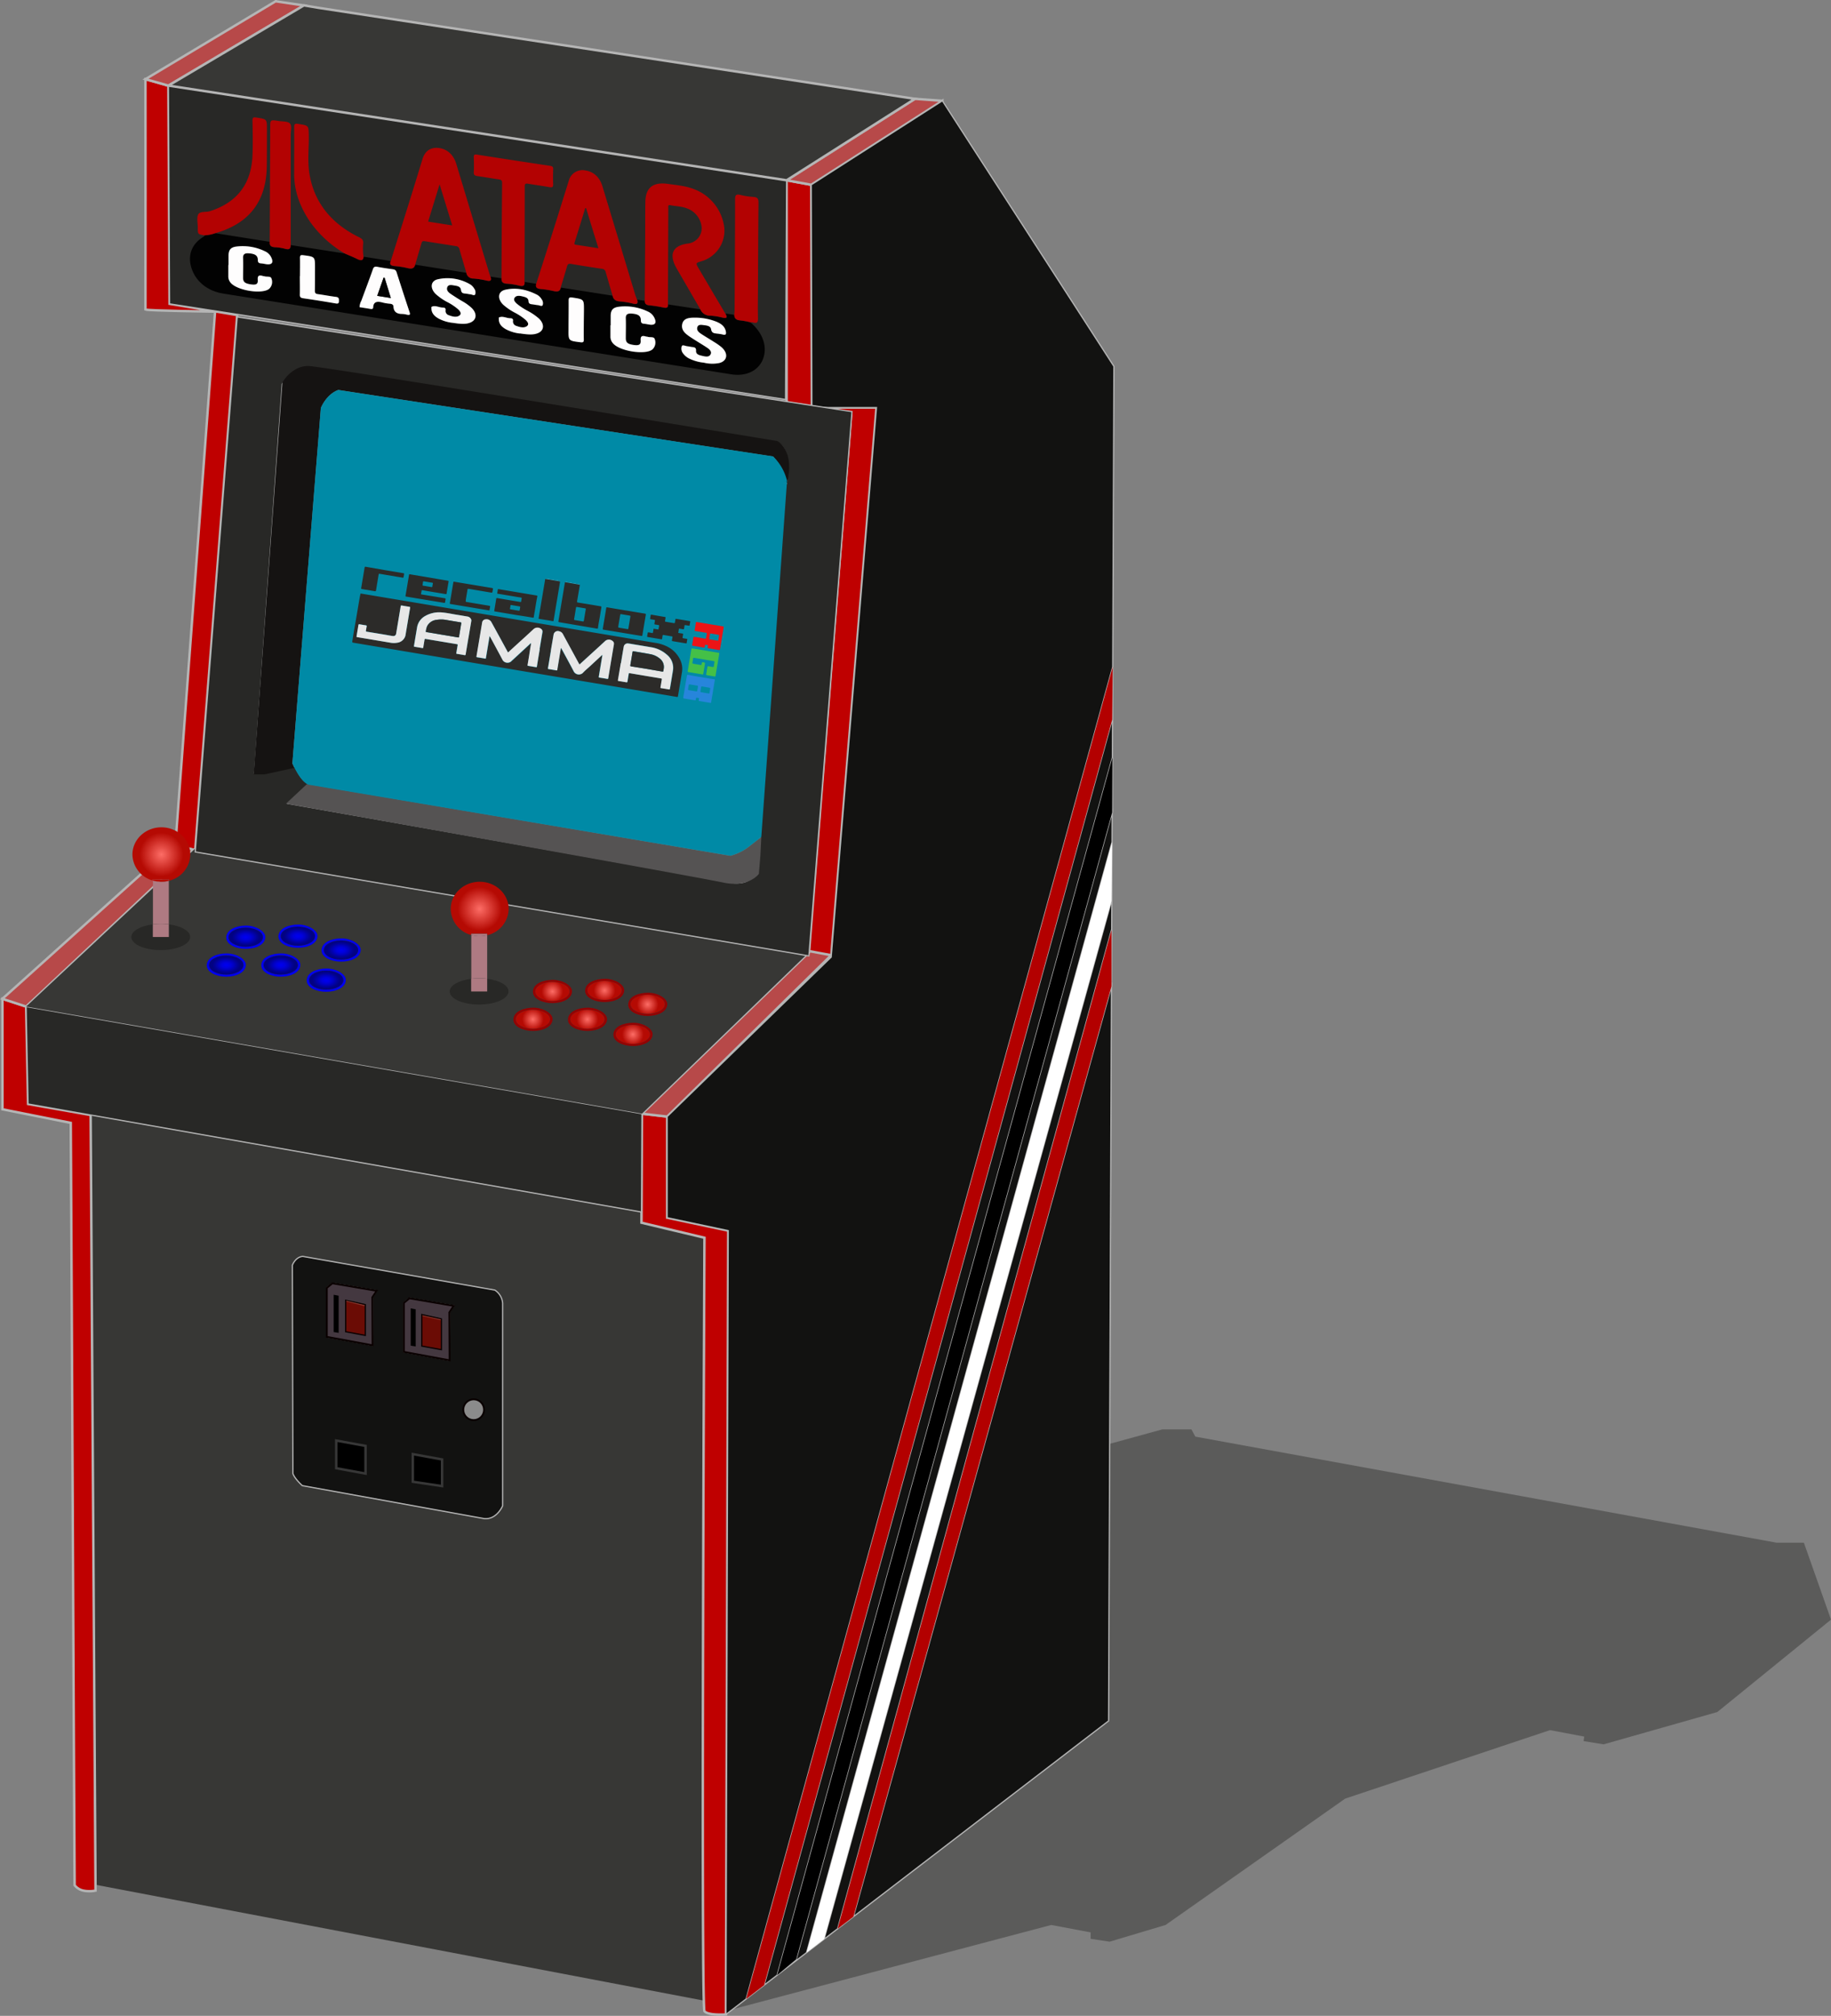 <svg xmlns="http://www.w3.org/2000/svg" xmlns:xlink="http://www.w3.org/1999/xlink" viewBox="0 0 747.48 822.76"><rect x="0" y="0" width="747.48" height="822.76" fill="#808080" stroke="none"/><defs><radialGradient id="f09c6a29-7262-4e0f-aa3e-a2ad80728fba" cx="121.61" cy="382.1" r="5.66" gradientTransform="matrix(1 0 0 .6 0 152.84)" xlink:href="#ae033f0f-670a-41e1-8298-be392571102a"/><radialGradient id="b2abdfa2-50ff-40e6-9e4b-15bd1778e2b6" cx="217.55" cy="416.02" r="5.66" xlink:href="#ae1c065e-dd16-48c1-87b2-8bf105b9d455"/><radialGradient id="b8061639-6fc9-41ae-b3e5-e58a0463c60c" cx="195.83" cy="370.99" r="11.47" xlink:href="#ae1c065e-dd16-48c1-87b2-8bf105b9d455"/><radialGradient id="ae033f0f-670a-41e1-8298-be392571102a" cx="92.36" cy="393.88" r="5.66" gradientTransform="matrix(1 0 0 .6 0 157.55)" gradientUnits="userSpaceOnUse"><stop offset="0" stop-color="#0000ef"/><stop offset=".15" stop-color="#0000e9"/><stop offset=".34" stop-color="#0101d9"/><stop offset=".56" stop-color="#0101be"/><stop offset=".79" stop-color="#02029a"/><stop offset="1" stop-color="#020282"/></radialGradient><radialGradient id="b2e1a14b-e204-4d38-a264-1e84e6fd6254" cx="114.61" cy="393.88" r="5.66" xlink:href="#ae033f0f-670a-41e1-8298-be392571102a"/><radialGradient id="a22efb0f-3a73-4920-b38c-78dde12424d6" cx="133.17" cy="400.04" r="5.66" gradientTransform="matrix(1 0 0 .6 0 160.02)" xlink:href="#ae033f0f-670a-41e1-8298-be392571102a"/><radialGradient id="ab2597b7-2b37-477c-9a79-495b9fa8166f" cx="139.21" cy="387.78" r="5.66" gradientTransform="matrix(1 0 0 .6 0 155.11)" xlink:href="#ae033f0f-670a-41e1-8298-be392571102a"/><radialGradient id="ae1c065e-dd16-48c1-87b2-8bf105b9d455" cx="65.88" cy="348.77" r="11.47" gradientUnits="userSpaceOnUse"><stop offset="0" stop-color="#fd6d66"/><stop offset=".78" stop-color="#b50a03"/></radialGradient><radialGradient id="a800bf03-acf6-4d7a-8b39-99723b14dd62" cx="100.32" cy="382.53" r="5.66" gradientTransform="matrix(1 0 0 .6 0 153.01)" xlink:href="#ae033f0f-670a-41e1-8298-be392571102a"/><radialGradient id="b5ed2f89-0b66-4399-be3a-e04054c35ca4" cx="225.51" cy="404.67" r="5.66" xlink:href="#ae1c065e-dd16-48c1-87b2-8bf105b9d455"/><radialGradient id="f825ee59-51cb-4843-b464-6eca38c81655" cx="246.79" cy="404.24" r="5.66" xlink:href="#ae1c065e-dd16-48c1-87b2-8bf105b9d455"/><radialGradient id="b748a8c6-b70d-45b4-964a-b6dcc77592bc" cx="264.4" cy="409.93" r="5.66" xlink:href="#ae1c065e-dd16-48c1-87b2-8bf105b9d455"/><radialGradient id="b2b85e5d-8387-4bed-bf84-fcfc553faf26" cx="258.36" cy="422.19" r="5.66" xlink:href="#ae1c065e-dd16-48c1-87b2-8bf105b9d455"/><radialGradient id="b153f8f7-6a66-4a7c-8b50-888f6031f3c7" cx="239.79" cy="416.02" r="5.66" xlink:href="#ae1c065e-dd16-48c1-87b2-8bf105b9d455"/><style>.fb7021b9-8f9c-4155-8356-b2883d40c644{fill:#373735}.b2f9fdfa-df85-43fd-b4b5-c272f0c7681b{fill:#121211}.a4233b21-e152-46e4-908a-e08f16c0e663,.ac1ff14f-7e88-4295-bc9e-e2a6fa38fa93,.b2f9fdfa-df85-43fd-b4b5-c272f0c7681b,.b450fc9e-90ea-44be-a303-c7c5805f4930,.b8733070-781a-45d2-b2ac-71f71ee01c0d,.f1488f26-ece7-4d0d-a914-14d272baff31,.f1531263-381b-4dd4-a940-daf3a2a33ef3{stroke:#b5b5b5}.a4233b21-e152-46e4-908a-e08f16c0e663,.ac1ff14f-7e88-4295-bc9e-e2a6fa38fa93,.b2f9fdfa-df85-43fd-b4b5-c272f0c7681b,.b450fc9e-90ea-44be-a303-c7c5805f4930,.b5998a0f-f591-4f59-93f5-cf98ff408064,.b8733070-781a-45d2-b2ac-71f71ee01c0d,.b93c9888-6a54-4c17-8a06-13597cea245a,.bd4e4976-ba11-4046-86a9-1288172ae74e,.f1488f26-ece7-4d0d-a914-14d272baff31,.f1531263-381b-4dd4-a940-daf3a2a33ef3{stroke-miterlimit:10}.a4233b21-e152-46e4-908a-e08f16c0e663,.ac1ff14f-7e88-4295-bc9e-e2a6fa38fa93,.b2f9fdfa-df85-43fd-b4b5-c272f0c7681b,.b8733070-781a-45d2-b2ac-71f71ee01c0d,.b93c9888-6a54-4c17-8a06-13597cea245a,.f1531263-381b-4dd4-a940-daf3a2a33ef3{stroke-width:.5px}.b5998a0f-f591-4f59-93f5-cf98ff408064{fill:#443840;stroke:#090000}.b93c9888-6a54-4c17-8a06-13597cea245a{stroke:#090000}.b5998a0f-f591-4f59-93f5-cf98ff408064{stroke-width:.75px}.b93c9888-6a54-4c17-8a06-13597cea245a{fill:#6b0c05}.abcb2603-255b-4e61-91c7-931647e3c907{fill:#86382f}.bd4e4976-ba11-4046-86a9-1288172ae74e{stroke:#373737}.b450fc9e-90ea-44be-a303-c7c5805f4930{fill:#bf0000}.f1488f26-ece7-4d0d-a914-14d272baff31{fill:#b74949}.b6fe118c-ccd5-4f0f-bb3a-6a1631532687{fill:#b30000}.ac1ff14f-7e88-4295-bc9e-e2a6fa38fa93{fill:#dc6e05}.f1531263-381b-4dd4-a940-daf3a2a33ef3{fill:#12e600}.b8733070-781a-45d2-b2ac-71f71ee01c0d{fill:#0b47ce}.a4233b21-e152-46e4-908a-e08f16c0e663,.b034a829-e149-444d-841d-6fe80dc91bbf{fill:#282826}.e1e0511f-88d2-46fe-9365-ebf734a7a417{fill:#ae7a82}.bdd45b84-6bc3-49ad-acb9-eea23fe6f6b3{fill:url(#ae1c065e-dd16-48c1-87b2-8bf105b9d455)}.bb567e60-7ac5-476a-b0e8-7978a13babdf{fill:url(#b8061639-6fc9-41ae-b3e5-e58a0463c60c)}.bec68582-982e-489c-a652-67297d3b2943{fill:#0000ef}.b3abb65b-7b79-4b7d-a8ca-8f924a4d8388{fill:#930303}.ad042567-5636-4767-9a1e-1c5171004b8e{fill:#e7e7e7}.b2a7ef1d-bf2c-4fed-81b6-8da484e8fd42{fill:#2c2b29}.b32d6496-15c2-4c35-a46d-938df37d84b8{fill:#020202}</style></defs><g id="eb9cbb27-d5c8-4910-99c0-9dc350c0336d" data-name="Calque 1"><path id="ae0ebe64-06d7-4185-b2b1-01f5b70df290" data-name="ombre" style="opacity:.5;fill:#373735" d="m453 589.31 21.52-5.91h11.86l1.59 2.96 237.36 43.3h11.08l11.07 31.39-46.41 37.71-46.42 13.19-8.18-1.32.27-1.85-13.98-2.63-83.61 27.95-73.32 51.57-22.83 6.82-7.76-1.16v-2.63l-16.09-3.03-129.99 34.37L453 589.31z"/><g id="a14c0a2a-a25f-4bde-94f4-677af6b17857" data-name="bottom"><path class="fb7021b9-8f9c-4155-8356-b2883d40c644" d="m36.97 455.08 224.91 39.62v4.35l25.71 6.13-.39 311.34-248.24-47.27-1.99-314.17z"/><path class="b2f9fdfa-df85-43fd-b4b5-c272f0c7681b" d="m202 526.54-78.38-13.74c-3 .19-4.26 3.56-4.26 3.56l.2 85c.69 2.18 3.86 5 3.86 5l74.27 13.46c5.14.49 7.52-5.25 7.52-5.25v-82.69a7.12 7.12 0 0 0-3.21-5.34zm-49.9 22.55-18.69-3.46v-20l2.27-1.88 18.1 3.07-1.78 2.69zm31.45 6.13-18.69-3.46v-20l2.27-1.87 18.1 3.06-1.78 2.67z"/><path class="b5998a0f-f591-4f59-93f5-cf98ff408064" d="m135.68 523.77-2.27 1.88v19.98l18.69 3.46-.1-19.58 1.78-2.67-18.1-3.07zM167.13 529.9l-2.27 1.88v19.98l18.69 3.46-.1-19.58 1.78-2.67-18.1-3.07z"/><path class="b93c9888-6a54-4c17-8a06-13597cea245a" d="M141.12 543.55V530.7l8.01 1.78v12.56l-8.01-1.49zM172.18 549.39v-12.86l8.01 1.78v12.56l-8.01-1.48z"/><path d="M136.21 543.68v-15.22l2.04.39v15.16l-2.04-.33zM167.66 549.22v-15.23l2.04.4v15.16l-2.04-.33z"/><path class="abcb2603-255b-4e61-91c7-931647e3c907" d="M141.38 531.21v-.35l7.47 1.8.01.43-7.48-1.88zM172.44 537.14v-.29l7.46 1.64.02.35-7.48-1.7z"/><circle cx="193.37" cy="575.37" r="4.25" style="fill:#8b8b8b;stroke-width:.75px;stroke:#090000;stroke-miterlimit:10"/><path class="bd4e4976-ba11-4046-86a9-1288172ae74e" d="M137.26 599.24v-11.28l11.97 2.18v11.3l-11.97-2.2zM168.52 604.77V593.5l11.96 2.17v10.88l-11.96-1.78z"/></g><g id="a5e3050b-11ba-4aff-83d7-a45a9a0531a0" data-name="t molding"><path class="b450fc9e-90ea-44be-a303-c7c5805f4930" d="m11.46 450.59-.79-39.76L1 407.66v45.1l27.89 5.54c.59 103.55 1 207.6 1.58 311.15a6.18 6.18 0 0 0 3.53 2.19 12.58 12.58 0 0 0 5 0l-2-316.56zM272.36 497v-41.27l-10.28-1.19-.2 44.51 25.71 6.13s-1.51 313.85 0 315.69 8.77 1.32 8.77 1.32l.93-319.91zM79.7 346.94l-8.15-1.3 16.26-218.56 9.03 1.51L79.7 346.94zM330.22 389.37l9.1 1.28 18.49-224.31h-26.37l-.26-90.92-10.06-1.84v94.84l6.03 1.09h20.28l-17.21 219.86z"/><path class="b450fc9e-90ea-44be-a303-c7c5805f4930" d="M88.49 127.19s-28.17-.35-29.11-.85c0-31.21.06-62.83 0-94l9.36 2.64.48 89.02z"/><g id="ed833606-02e2-435c-8d9b-a7fec17fa63b" data-name="clair"><path class="f1488f26-ece7-4d0d-a914-14d272baff31" d="m.98 407.66 9.69 3.17 68.31-64.06-8.11-1.94L.98 407.66zM262.08 454.54l10.28 1.19 66.96-65.87-8.62-1.6-68.62 66.28zM112.54.52 59.4 32.3l9.36 2.64 52.58-31.12 2.74-1.62-2.58-.36-8.96-1.32zM384.71 41.14l-11.21-.8-52.38 33.24 10.06 1.84 53.53-34.28z"/></g></g><g id="e5630282-c2da-4a29-abe5-d6fddf174f10" data-name="side"><path class="b2f9fdfa-df85-43fd-b4b5-c272f0c7681b" d="m454.11 309.16.63-159.63-70.03-108.39-53.53 34.28.26 90.92h26.37l-18.49 224.31-66.96 65.08V497l24.93 5.28-.93 319.91 8.25-6.32 149.64-543.7-.21 21.51-142.09 516.55-1.61 1.24 6.94-5.32 136.83-496.99zM325.04 799.67l-7.76 6.48 11.99-9.2 124.7-453.24.05-12.13-128.98 468.09zM336.41 791.47l-1.32 1.02 6.86-5.27 111.8-407.64v21.25l.22-57.12-.22 24-117.34 423.76zM343.97 785.67l108.59-83.28 1.18-299.84L348.38 782.3l-4.41 3.37z"/><path style="fill:#bf0000;stroke-width:.5px;stroke-miterlimit:10;stroke:#b5b5b5" d="m304.61 815.87 5.73-4.4-5.73 4.4z"/><path class="b6fe118c-ccd5-4f0f-bb3a-6a1631532687" d="m454.04 293.68.21-21.51-149.64 543.7 5.73-4.4 1.61-1.24 142.09-516.55z"/><path class="ac1ff14f-7e88-4295-bc9e-e2a6fa38fa93" d="M454.11 331.26v-22.1l-.09 22.42.09-.32zM317.28 806.15z"/><path d="m454.02 331.58.09-22.42-136.83 496.99 7.76-6.48 128.98-468.09z"/><path class="f1531263-381b-4dd4-a940-daf3a2a33ef3" d="M453.97 343.71zM329.27 796.95l5.82-4.46-5.82 4.46z"/><path style="fill:#fff" d="m335.09 792.49 1.32-1.02 117.34-423.76.22-24-124.7 453.24 5.82-4.46z"/><path class="b8733070-781a-45d2-b2ac-71f71ee01c0d" d="m341.95 787.22 2.02-1.55-2.02 1.55zM453.75 402.52v-1.69l-.01 1.72.01-.03z"/><path class="b6fe118c-ccd5-4f0f-bb3a-6a1631532687" d="m341.95 787.22 2.02-1.55 4.41-3.37 105.36-379.75.01-1.72v-21.25l-111.8 407.64z"/></g><g id="af550481-8d67-41aa-a118-037a22768061" data-name="panel"><path class="a4233b21-e152-46e4-908a-e08f16c0e663" d="m11.46 450.59 250.42 44.11.2-40.16-251.41-43.71.79 39.76z"/><path class="fb7021b9-8f9c-4155-8356-b2883d40c644" d="m80.35 345.73-69.68 65.1 251.41 43.71 68.62-66.28-250.35-42.53z"/></g><g id="a8466001-4a1f-46c2-bf5c-b87f166bcc84" data-name="ecran"><path class="a4233b21-e152-46e4-908a-e08f16c0e663" d="M96.84 129.36 79.7 347.72l250.52 42.43L347.82 168zm224.28 67.76c0 .2-.29.32-.48.49l-10.43 144.83a35.43 35.43 0 0 1-4.3 3.78l1.4.29v10.7s-1.4 4.75-11.08 2.64c-11.19-2.44-178.55-31.91-178.55-31.91l8.72-6.78v-1.39s-2.46.52-6-7l-12.48 2.77h-4l11.34-158.77s4-6.85 10.81-6.59 191.16 30.59 191.16 30.59 6.17 1.07 3.89 16.35z"/><path d="M317.28 180S133 149.66 126.12 149.4s-10.81 6.6-10.81 6.6l-11.74 160.08h4.35l12.29-2.68c-.1-.23-.74-1.57-.85-1.8L131 166.54s2.11-5.54 7.12-7.38l177.49 27.16a20.77 20.77 0 0 1 5.11 9.76l-.05.75c.19-.17.62.66.66.47 3.23-14.06-4.05-17.3-4.05-17.3z" style="fill:#151312"/><path d="m125.32 320-8.56 8s164.63 29.3 178.61 32.24c10.36 2.17 14.43-3.58 14.43-3.58l.61-7.37.39-7.71-4.89 3.84a20.85 20.85 0 0 1-7.73 3.87z" style="fill:#555353"/><path d="M319.5 197.81c.45-.36.83-.69 1.14-1l.66-.52a20.31 20.31 0 0 0-5.72-10l-177.49-27.13c-5 1.84-7.12 7.38-7.12 7.38L119.36 311.6l.32.66c3.54 7.52 6.28 8 6.28 8l.44.08 171.78 28.93a20.85 20.85 0 0 0 7.73-3.87c2.57-1.91 4.89-3.84 4.89-3.84l10.5-145.29c-.44.46-1.05.96-1.8 1.54zM143.83 302.35z" style="fill:#008aa6"/></g><g id="fdef2e3b-4a14-4f00-9593-16cadcded45e" data-name="top"><path id="b8c940d9-adbc-40d7-a1ac-f9ba7d3efbd5" data-name="marquee" class="a4233b21-e152-46e4-908a-e08f16c0e663" d="m69.22 124.02 251.47 39.03.43-89.47L68.76 34.94l.46 89.08z"/><path style="stroke-miterlimit:10;stroke:#b5b5b5;fill:#373735" d="m129.81 3.16-5.73-.96-55.32 32.74 252.36 38.64 52.38-33.24L129.81 3.16z"/></g><g id="b1c6908b-d33f-4fff-bc02-ed74159364d3" data-name="stickp1"><path class="b034a829-e149-444d-841d-6fe80dc91bbf" d="M68.92 377.27v5.16H62.4v-5.16c-5.06.64-8.77 2.7-8.77 5.16 0 3 5.38 5.35 12 5.35s12-2.39 12-5.35c.06-2.43-3.63-4.52-8.71-5.16z"/><path class="e1e0511f-88d2-46fe-9365-ebf734a7a417" d="M68.92 377.27v-17.78a12.18 12.18 0 0 1-3 .39 12.4 12.4 0 0 1-3.48-.49v17.88a26.67 26.67 0 0 1 6.52 0z"/><path class="e1e0511f-88d2-46fe-9365-ebf734a7a417" d="M68.92 382.43v-5.16a26.67 26.67 0 0 0-6.52 0v5.16z"/><path class="bdd45b84-6bc3-49ad-acb9-eea23fe6f6b3" d="M68.92 358.89v.6a11.24 11.24 0 0 0 8.77-10.72c0-6.14-5.29-11.11-11.81-11.11s-11.82 5-11.82 11.11a11.22 11.22 0 0 0 8.34 10.62v-.5z"/><path class="e1e0511f-88d2-46fe-9365-ebf734a7a417" d="M68.92 359.49v-.6H62.4v.5a12.4 12.4 0 0 0 3.48.49 12.18 12.18 0 0 0 3.04-.39z"/><path class="bdd45b84-6bc3-49ad-acb9-eea23fe6f6b3" d="M68.92 359.49v-.6H62.4v.5a12.4 12.4 0 0 0 3.48.49 12.18 12.18 0 0 0 3.04-.39z"/></g><g id="b0fa51d4-f13d-4ffa-ab22-d801dc91c899" data-name="stickp2"><path class="b034a829-e149-444d-841d-6fe80dc91bbf" d="M198.88 399.49v5.16h-6.53v-5.16c-5 .64-8.77 2.7-8.77 5.16 0 3 5.39 5.35 12 5.35s12-2.39 12-5.35c.07-2.46-3.64-4.52-8.7-5.16z"/><path class="e1e0511f-88d2-46fe-9365-ebf734a7a417" d="M198.88 399.49v-17.78a12.2 12.2 0 0 1-3 .39 12.83 12.83 0 0 1-3.48-.49v17.88a26.75 26.75 0 0 1 6.53 0z"/><path class="e1e0511f-88d2-46fe-9365-ebf734a7a417" d="M198.88 404.65v-5.16a26.75 26.75 0 0 0-6.53 0v5.16z"/><path class="bb567e60-7ac5-476a-b0e8-7978a13babdf" d="M198.88 381.11v.6a11.24 11.24 0 0 0 8.77-10.71c0-6.14-5.29-11.11-11.82-11.11S184 364.85 184 371a11.22 11.22 0 0 0 8.34 10.62v-.5z"/><path class="e1e0511f-88d2-46fe-9365-ebf734a7a417" d="M198.88 381.71v-.6h-6.53v.5a12.83 12.83 0 0 0 3.48.49 12.2 12.2 0 0 0 3.05-.39z"/><path class="bb567e60-7ac5-476a-b0e8-7978a13babdf" d="M198.88 381.71v-.6h-6.53v.5a12.83 12.83 0 0 0 3.48.49 12.2 12.2 0 0 0 3.05-.39z"/></g><g id="aea83d27-fa5b-4e9e-a718-489b57359003" data-name="boutons P1"><g id="e90bbd67-7dbf-488b-b32b-f5d5a54489ed" data-name="4"><path class="bec68582-982e-489c-a652-67297d3b2943" d="M92.54 389.14c-3.86 0-8.12 1.53-8.12 4.87 0 2.95 4.1 4.62 7.94 4.62 4.11 0 8-1.73 8-4.88-.04-2.35-3.88-4.61-7.82-4.61zm-.18 8.63c-3.86 0-7-1.74-7-3.89s3.13-3.89 7-3.89 7 1.74 7 3.89-3.14 3.89-7 3.89z"/><path d="M92.36 390c-3.86 0-7 1.74-7 3.89s3.13 3.89 7 3.89 7-1.74 7-3.89-3.14-3.89-7-3.89z" style="fill:url(#ae033f0f-670a-41e1-8298-be392571102a)"/></g><g id="ac1f4c04-3877-46c1-b350-f20aa011b4b6" data-name="5"><path class="bec68582-982e-489c-a652-67297d3b2943" d="M114.79 389.14c-3.86 0-8.12 1.53-8.12 4.87 0 2.95 4.1 4.62 7.94 4.62 4.11 0 8-1.73 8-4.88-.04-2.35-3.88-4.61-7.82-4.61zm-.18 8.63c-3.86 0-7-1.74-7-3.89s3.13-3.89 7-3.89 7 1.74 7 3.89-3.14 3.89-7 3.89z"/><path d="M114.61 390c-3.86 0-7 1.74-7 3.89s3.13 3.89 7 3.89 7-1.74 7-3.89-3.14-3.89-7-3.89z" style="fill:url(#b2e1a14b-e204-4d38-a264-1e84e6fd6254)"/></g><g id="f889c750-859f-4a97-8029-35d041c70f8a" data-name="6"><path class="bec68582-982e-489c-a652-67297d3b2943" d="M133.35 395.3c-3.86 0-8.13 1.53-8.13 4.87 0 3 4.11 4.62 7.95 4.62 4.1 0 8-1.73 8-4.88-.04-2.35-3.88-4.61-7.82-4.61zm-.18 8.63c-3.86 0-7-1.74-7-3.89s3.13-3.89 7-3.89 7 1.74 7 3.89-3.17 3.89-7 3.89z"/><path d="M133.17 396.15c-3.86 0-7 1.74-7 3.89s3.13 3.89 7 3.89 7-1.74 7-3.89-3.17-3.89-7-3.89z" style="fill:url(#a22efb0f-3a73-4920-b38c-78dde12424d6)"/></g><g id="b83eef1b-68e9-406a-922f-e932367d46f8" data-name="3"><path class="bec68582-982e-489c-a652-67297d3b2943" d="M139.39 383c-3.86 0-8.13 1.53-8.13 4.88 0 2.95 4.11 4.61 8 4.61 4.1 0 8-1.73 8-4.88-.09-2.31-3.93-4.61-7.87-4.61zm-.18 8.63c-3.86 0-7-1.74-7-3.89s3.13-3.89 7-3.89 7 1.75 7 3.89-3.14 3.93-7 3.93z"/><path d="M139.21 383.89c-3.86 0-7 1.75-7 3.89s3.13 3.89 7 3.89 7-1.74 7-3.89-3.14-3.89-7-3.89z" style="fill:url(#ab2597b7-2b37-477c-9a79-495b9fa8166f)"/></g><g id="b76a40a8-b2c7-434c-bf81-a5a6306d64a6" data-name="2"><path class="bec68582-982e-489c-a652-67297d3b2943" d="M121.79 377.35c-3.86 0-8.12 1.53-8.12 4.88 0 2.95 4.1 4.61 7.94 4.61 4.11 0 8-1.73 8-4.88-.04-2.34-3.88-4.61-7.82-4.61zm-.18 8.64c-3.86 0-7-1.74-7-3.89s3.13-3.89 7-3.89 7 1.74 7 3.89-3.14 3.9-7 3.9z"/><path d="M121.61 378.21c-3.86 0-7 1.74-7 3.89s3.13 3.89 7 3.89 7-1.74 7-3.89-3.14-3.89-7-3.89z" style="fill:url(#f09c6a29-7262-4e0f-aa3e-a2ad80728fba)"/></g><g id="f05897f3-965a-441d-8925-22cefa4e7191" data-name="1"><path class="bec68582-982e-489c-a652-67297d3b2943" d="M100.5 377.78c-3.86 0-8.13 1.53-8.13 4.88 0 2.95 4.11 4.62 7.95 4.62 4.1 0 8-1.73 8-4.88-.04-2.35-3.88-4.62-7.82-4.62zm-.18 8.64c-3.86 0-7-1.74-7-3.89s3.13-3.89 7-3.89 7 1.74 7 3.89-3.14 3.89-7 3.89z"/><path d="M100.32 378.64c-3.86 0-7 1.74-7 3.89s3.13 3.89 7 3.89 7-1.74 7-3.89-3.14-3.89-7-3.89z" style="fill:url(#a800bf03-acf6-4d7a-8b39-99723b14dd62)"/></g></g><g id="e2b8c4bc-f0a7-4977-b72f-3e7a8bd44a76" data-name="boutons P2"><g id="b8cf34b1-d030-444a-a102-3cb5b28786f2" data-name="1"><path class="b3abb65b-7b79-4b7d-a8ca-8f924a4d8388" d="M225.69 399.93c-3.86 0-8.13 1.53-8.13 4.87 0 2.95 4.11 4.62 7.95 4.62 4.1 0 8-1.73 8-4.88-.04-2.35-3.88-4.61-7.82-4.61zm-.18 8.63c-3.86 0-7-1.74-7-3.89s3.13-3.89 7-3.89 7 1.74 7 3.89-3.14 3.89-7 3.89z"/><path d="M225.51 400.78c-3.86 0-7 1.74-7 3.89s3.13 3.89 7 3.89 7-1.74 7-3.89-3.14-3.89-7-3.89z" style="fill:url(#b5ed2f89-0b66-4399-be3a-e04054c35ca4)"/></g><g id="eca048e1-42f8-4ab1-8850-af3cc0cb6528" data-name="2"><path class="b3abb65b-7b79-4b7d-a8ca-8f924a4d8388" d="M247 399.49c-3.86 0-8.13 1.54-8.13 4.88 0 2.95 4.11 4.62 7.95 4.62 4.1 0 8-1.73 8-4.88-.07-2.35-3.91-4.62-7.82-4.62zm-.18 8.64c-3.86 0-7-1.74-7-3.89s3.13-3.89 7-3.89 7 1.74 7 3.89-3.17 3.89-7.03 3.89z"/><path d="M246.79 400.35c-3.86 0-7 1.74-7 3.89s3.13 3.89 7 3.89 7-1.74 7-3.89-3.14-3.89-7-3.89z" style="fill:url(#f825ee59-51cb-4843-b464-6eca38c81655)"/></g><g id="f27f35a1-d78e-4bfe-8b51-993ab61c2ce8" data-name="3"><path class="b3abb65b-7b79-4b7d-a8ca-8f924a4d8388" d="M264.58 405.18c-3.86 0-8.12 1.53-8.12 4.88 0 2.95 4.1 4.61 7.94 4.61 4.1 0 8-1.73 8-4.88-.04-2.35-3.88-4.61-7.82-4.61zm-.18 8.64c-3.86 0-7-1.75-7-3.89s3.13-3.89 7-3.89 7 1.74 7 3.89-3.14 3.89-7 3.89z"/><path d="M264.4 406c-3.86 0-7 1.74-7 3.89s3.13 3.89 7 3.89 7-1.75 7-3.89-3.14-3.89-7-3.89z" style="fill:url(#b748a8c6-b70d-45b4-964a-b6dcc77592bc)"/></g><g id="bfcba2f6-ef4c-4bbd-bbfa-634da7af607a" data-name="4"><path class="b3abb65b-7b79-4b7d-a8ca-8f924a4d8388" d="M258.54 417.44c-3.86 0-8.13 1.53-8.13 4.88 0 2.95 4.11 4.61 8 4.61 4.1 0 8-1.73 8-4.88-.09-2.35-3.93-4.61-7.87-4.61zm-.18 8.64c-3.86 0-7-1.75-7-3.89s3.13-3.89 7-3.89 7 1.74 7 3.89-3.14 3.89-7 3.89z"/><path d="M258.36 418.3c-3.86 0-7 1.74-7 3.89s3.13 3.89 7 3.89 7-1.75 7-3.89-3.14-3.89-7-3.89z" style="fill:url(#b2b85e5d-8387-4bed-bf84-fcfc553faf26)"/></g><g id="b12c2d0c-0da6-47e1-a06e-e42f0ceee9db" data-name="5"><path class="b3abb65b-7b79-4b7d-a8ca-8f924a4d8388" d="M240 411.28c-3.86 0-8.13 1.53-8.13 4.88 0 2.95 4.11 4.61 7.95 4.61 4.1 0 8-1.73 8-4.88-.07-2.35-3.91-4.61-7.82-4.61zm-.18 8.63c-3.86 0-7-1.74-7-3.89s3.13-3.89 7-3.89 7 1.75 7 3.89-3.17 3.89-7.03 3.89z"/><path d="M239.79 412.13c-3.86 0-7 1.75-7 3.89s3.13 3.89 7 3.89 7-1.74 7-3.89-3.14-3.89-7-3.89z" style="fill:url(#b153f8f7-6a66-4a7c-8b50-888f6031f3c7)"/></g><g id="b9e0490f-2182-4a52-9276-8ca23c27c2c8" data-name="6"><path class="b3abb65b-7b79-4b7d-a8ca-8f924a4d8388" d="M217.73 411.28c-3.86 0-8.13 1.53-8.13 4.88 0 2.95 4.11 4.61 8 4.61 4.1 0 8-1.73 8-4.88-.09-2.35-3.93-4.61-7.87-4.61zm-.18 8.63c-3.86 0-7-1.74-7-3.89s3.13-3.89 7-3.89 7 1.75 7 3.89-3.14 3.89-7 3.89z"/><path d="M217.55 412.13c-3.86 0-7 1.75-7 3.89s3.13 3.89 7 3.89 7-1.74 7-3.89-3.14-3.89-7-3.89z" style="fill:url(#b2abdfa2-50ff-40e6-9e4b-15bd1778e2b6)"/></g></g><path class="ad042567-5636-4767-9a1e-1c5171004b8e" d="M228.57 237.19v.07l-5.92-1v-.08zM236.56 238.53a.13.13 0 0 0 0 .06l-5.72-1v-.06z"/><path class="b2a7ef1d-bf2c-4fed-81b6-8da484e8fd42" d="m210.17 273.38-65.56-11c-.87-.14-.87-.14-.74-.92.25-1.54.47-3.08.75-4.61.78-4.31 1.48-8.63 2.22-12.95.09-.48.22-1 .29-1.44 0-.18.12-.23.31-.19l.75.13 119.31 19.98a16.13 16.13 0 0 1 4.69 1.42 11.54 11.54 0 0 1 5.67 5.9 8.36 8.36 0 0 1 .63 3.88c0 .38-.08.76-.15 1.14l-1.56 9.36c-.07.39-.13.42-.54.36l-40.11-6.72zm14.68-7.7c-.4 2.35-.79 4.71-1.19 7.07 0 .23 0 .34.3.38 1 .15 1.95.32 2.93.49.51.09.51.09.59-.37q.69-4.22 1.4-8.43c0-.08 0-.21.12-.22s.13.1.17.17c1.69 3.14 3.43 6.26 5.06 9.42a2.38 2.38 0 0 0 3.55.6c.9-.94 1.91-1.79 2.87-2.68l4.89-4.53c.08-.07.15-.22.26-.17s0 .2 0 .31v.12c-.47 2.79-.93 5.58-1.4 8.37 0 .25 0 .35.31.4 1 .16 2 .32 3.06.51.34.07.45 0 .49-.32l2.32-13.83a1.32 1.32 0 0 0-.25-1 2.34 2.34 0 0 0-3.26-.37l-2.16 2-8.12 7.4c-.25.23-.28.22-.45-.08-2.2-4.06-4.42-8.11-6.61-12.17a2.14 2.14 0 0 0-1.43-1.06A1.74 1.74 0 0 0 226 259zm-4.51-.71c.38-2.31.76-4.61 1.16-6.92a1.32 1.32 0 0 0-.45-1.21 2.4 2.4 0 0 0-3.17 0c-2.39 2.24-4.82 4.43-7.24 6.63l-2.95 2.7c-.13.12-.23.25-.37 0l-3.44-6.31c-1.1-2-2.19-4-3.3-6a2.24 2.24 0 0 0-2.21-1 1.52 1.52 0 0 0-1.5 1.37q-1.16 6.86-2.3 13.71c0 .28.05.37.35.41 1 .15 2 .32 3 .5.44.07.45.08.51-.3.46-2.73.91-5.46 1.37-8.19 0-.13 0-.27.06-.4s0-.16.11-.17.1.08.13.14.18.34.28.51c1.63 3 3.29 6 4.88 9.07a2.34 2.34 0 0 0 3.35.6c.47-.47 1-.91 1.48-1.37l6.5-6c.06-.05.09-.14.19-.11s.07.14.06.22c-.14.81-.28 1.62-.41 2.44-.35 2.06-.69 4.13-1 6.2 0 .22 0 .32.29.36l3 .5c.44.07.45.07.52-.31q.51-3.6 1.1-7.04zm33.15 5.67c-.38 2.28-.76 4.57-1.15 6.85-.06.31.06.41.38.45 1 .16 2 .32 3 .5.33.07.45 0 .5-.31.16-1 .35-2.08.51-3.12 0-.23.12-.33.4-.28l12.77 2.14c.33.05.39.18.34.45-.18 1-.34 2.08-.53 3.12-.05.25 0 .35.32.4 1 .15 2 .32 3 .49.45.07.46.07.53-.34l1.22-7.32a6.88 6.88 0 0 0-2.51-6.52 12.61 12.61 0 0 0-6.36-3c-2.38-.41-4.76-.8-7.13-1.19-.72-.12-1.45-.26-2.17-.35a1.6 1.6 0 0 0-1.91 1.29c-.46 2.27-.83 4.5-1.21 6.74zm-62.24-10.42 1.14-6.79a1.24 1.24 0 0 0 0-.47 1.91 1.91 0 0 0-1.63-1.33c-1.55-.26-3.1-.53-4.65-.77-1.84-.3-3.66-.71-5.51-.87a11.55 11.55 0 0 0-7 1.39 6.55 6.55 0 0 0-3.37 4.67q-.63 3.74-1.25 7.47c-.07.4-.07.4.36.47 1 .17 2 .32 2.93.5.33.06.45 0 .5-.31.15-1 .34-2.06.5-3.09 0-.29.17-.35.48-.3l12.67 2.12c.34 0 .42.16.37.46-.19 1-.35 2.08-.54 3.11 0 .26 0 .36.32.4 1 .16 2 .32 3 .51.33.06.44 0 .49-.32.42-2.28.81-4.57 1.19-6.85zm-38.3 1 6.47 1.08a7.76 7.76 0 0 0 2.76 0 3.93 3.93 0 0 0 3.34-2.92c.64-3.78 1.26-7.55 1.9-11.33.05-.27 0-.37-.33-.42-1-.15-2-.32-3-.5-.36-.07-.46 0-.51.33q-.92 5.58-1.86 11.15a1.08 1.08 0 0 1-1.24.95 4.41 4.41 0 0 1-.73-.08c-1-.18-2-.37-3.06-.54l-7-1.15c-.28-.05-.35-.15-.31-.38.11-.59.19-1.18.31-1.76.06-.28 0-.4-.35-.45-.84-.13-1.68-.26-2.52-.42-.34-.07-.44 0-.49.32-.24 1.49-.49 3-.74 4.45-.07.42-.07.42.42.5zM230.83 237.63l5.72 1c.15.09.15.2.13.35-.37 2.17-.73 4.34-1.11 6.51 0 .29 0 .38.34.43 3.09.5 6.18 1 9.27 1.54.32.05.34.16.31.44-.06.67-.23 1.33-.32 2-.22 1.55-.54 3.09-.8 4.63-.1.59-.17 1.19-.26 1.78 0 .2-.12.31-.4.26L228.57 254c-.65-.11-.65-.11-.56-.68q1.29-7.69 2.57-15.38c.02-.15.02-.31.25-.31zm3.94 12.7c-.13.78-.25 1.56-.39 2.34-.05.27 0 .38.33.43 1.06.16 2.11.34 3.16.53.32.06.44 0 .49-.31.25-1.55.51-3.1.78-4.66 0-.24 0-.34-.31-.38q-1.62-.25-3.24-.54c-.28-.05-.39 0-.43.27-.16.78-.26 1.55-.39 2.32zM255.63 249.17c2.55.43 5.09.86 7.64 1.27.34.06.42.17.37.47q-.7 4.14-1.39 8.3c-.07.37-.1.4-.52.33L246.38 257c-.27-.05-.34-.16-.3-.39q.72-4.21 1.41-8.43c0-.28.18-.33.47-.28 2.55.44 5.11.86 7.67 1.29zm1.31 4.88c.14-.8.27-1.6.41-2.4 0-.23 0-.36-.3-.4l-3.44-.58c-.26 0-.38 0-.42.27l-.81 4.85c0 .25.05.36.33.41l3.37.56c.3.06.42 0 .46-.3.13-.8.27-1.6.4-2.41zM173.53 244.78l-7.64-1.27c-.31 0-.37-.15-.33-.42q.72-4.2 1.42-8.42c0-.25.13-.32.4-.27l15.36 2.6c.41.07.43.11.37.49-.26 1.55-.53 3.11-.78 4.66 0 .31-.17.37-.5.32-3.07-.53-6.15-1-9.22-1.55-.46-.08-.46-.08-.52.32s-.11.7-.19 1 0 .35.31.4c2.06.33 4.11.68 6.17 1l3.16.53c.32.05.42.17.37.44s-.14.74-.19 1.11-.18.38-.51.32zm.92-5.45c.56.1 1.13.18 1.69.29.25 0 .35 0 .38-.25 0-.39.12-.78.2-1.17 0-.21 0-.32-.26-.36l-3.41-.57c-.22 0-.33 0-.36.23q-.08.62-.18 1.23c0 .23.06.3.29.33.55.07 1.1.17 1.65.27zM211.28 241.75l7.64 1.28c.44.07.5.14.42.52-.43 2-.7 4-1.05 6-.14.74-.27 1.48-.37 2.23 0 .29-.15.37-.49.31-2.08-.36-4.17-.7-6.26-1l-9-1.51c-.42-.07-.43-.08-.37-.47.26-1.56.53-3.11.77-4.67 0-.32.18-.37.52-.31l9.16 1.54c.46.07.46.07.53-.33s.09-.67.17-1 0-.4-.36-.46c-2.34-.37-4.68-.77-7-1.16l-2.31-.38c-.24 0-.32-.12-.28-.34a10.85 10.85 0 0 0 .21-1.27c0-.27.16-.31.43-.26l5.37.9 2.27.38zm-1.15 7.25c.55.09 1.11.17 1.66.27.21 0 .33 0 .36-.21l.21-1.23c0-.19-.05-.29-.27-.33l-3.33-.56c-.24 0-.35 0-.38.24 0 .4-.11.79-.19 1.17-.05.23.05.33.29.37.52.07 1.1.17 1.65.28zM268.74 251.36c.87.15 1.74.31 2.62.44.31 0 .38.18.34.43-.08.4-.13.8-.21 1.2 0 .21 0 .3.27.34l3.36.56c.28 0 .38 0 .41-.27.06-.41.15-.82.2-1.23 0-.23.15-.27.37-.24l5.4.91c.21 0 .3.13.27.33-.08.43-.16.86-.22 1.29 0 .23-.16.29-.41.25-.44-.09-.89-.15-1.34-.24-.24 0-.33 0-.36.24-.05.4-.13.8-.19 1.2 0 .23-.15.3-.4.25-.47-.08-.94-.15-1.41-.24-.17 0-.24 0-.29.17-.13.44-.08.91-.25 1.34-.07.18.07.24.24.27l1.38.22c.28 0 .38.15.33.41s-.13.78-.21 1.17c0 .21.05.31.28.34l1.34.22c.25 0 .34.13.3.36-.09.42-.17.84-.22 1.27 0 .22-.15.27-.36.24l-.65-.11-4.62-.77c-.45-.08-.45-.08-.38-.49s.12-.76.19-1.14c.05-.21 0-.3-.27-.34l-3.44-.58c-.22 0-.29 0-.31.21-.06.4-.16.8-.19 1.21s-.19.37-.5.32l-4.72-.8c-1.16-.19-.93-.1-.8-1 0-.25.09-.49.12-.74s.16-.29.4-.25c.45.09.9.15 1.34.24.27.05.39 0 .42-.26s.14-.78.19-1.17.16-.31.41-.26c.46.09.92.15 1.37.24.21 0 .3 0 .32-.2.06-.43.13-.85.22-1.27 0-.21-.05-.28-.26-.31l-1.38-.23c-.24 0-.34-.12-.29-.36s.14-.78.21-1.17c0-.23 0-.35-.31-.38-.45-.06-.9-.15-1.35-.22-.25 0-.34-.14-.29-.37q.12-.63.21-1.26c0-.24.16-.29.4-.24zM222.64 236.28l5.92 1a.42.42 0 0 1 .05.36q-1.31 7.77-2.6 15.56c0 .28-.17.37-.48.31s-.88-.19-1.33-.26l-3.89-.62c-.46-.08-.45-.08-.39-.49q1.31-7.74 2.6-15.49c.02-.14 0-.28.12-.37zM191.71 247.82l-7.71-1.28c-.3 0-.4-.14-.35-.43q.72-4.2 1.41-8.4c0-.26.15-.32.42-.27l15.39 2.56c.31.05.42.18.36.45s-.11.72-.19 1.08-.13.41-.55.34l-4.16-.7-5.06-.85c-.28 0-.37 0-.41.25-.22 1.39-.46 2.78-.69 4.17a2.74 2.74 0 0 1 0 .28c-.11.6-.11.6.58.72l8.92 1.49c.42.07.45.11.39.5s-.15.72-.18 1.08-.19.35-.48.3c-.56-.11-1.12-.2-1.68-.29z"/><path d="M291.07 282.1c-.25 1.47-.49 2.94-.74 4.41-.07.42-.07.42-.51.34l-4.27-.71c-.27 0-.37-.13-.3-.37s.07-.41.11-.62-.06-.27-.25-.29l-.49-.05c-.39-.06-.49 0-.51.37v.19c0 .43-.14.5-.63.42-1.39-.23-2.79-.47-4.19-.69-.32-.05-.4-.19-.36-.45.5-3 1-5.91 1.49-8.86.06-.36.14-.42.55-.33 2.95.58 5.92 1 8.87 1.52.52.09 1 .13 1.55.22s.47.1.4.52c-.24 1.46-.49 2.92-.73 4.38zm-8.37-.17 1.58.27c.22 0 .32 0 .35-.22.1-.59.2-1.19.31-1.79 0-.21-.06-.3-.29-.34l-3.13-.52c-.21 0-.31 0-.35.22-.08.59-.18 1.19-.29 1.79 0 .21 0 .31.27.34zm5.47-1.49c-.52-.08-1-.16-1.55-.26-.25-.05-.36 0-.39.24-.09.59-.19 1.19-.29 1.78-.05.23.05.29.28.33 1 .16 2 .33 3 .51.28.05.39 0 .43-.27.08-.56.17-1.13.28-1.69 0-.23 0-.35-.3-.39-.48-.08-.97-.17-1.46-.25z" style="fill:#2785db"/><path d="M292.87 271.31c-.25 1.48-.5 3-.74 4.44-.07.38-.11.4-.52.34l-2.86-.48c-.41-.07-.49-.18-.43-.54.14-.85.28-1.71.43-2.56a.34.34 0 0 1 0-.1c.2-.63.12-.52.72-.43l1.48.25c.26 0 .4 0 .44-.25.09-.59.19-1.18.29-1.76 0-.21 0-.33-.3-.38l-8-1.34c-.26 0-.39.05-.42.28-.09.57-.19 1.14-.28 1.7 0 .23.05.36.31.41l3.06.52a.25.25 0 0 0 .33-.17 1.81 1.81 0 0 0 .12-.64c0-.19.11-.24.27-.29a.45.45 0 0 1 .2 0c.85.09.89.14.77.88-.21 1.26-.43 2.51-.63 3.77 0 .26-.17.34-.43.3l-5.43-.91c-.49-.08-.55-.15-.48-.58.49-3 1-5.91 1.48-8.87 0-.17.09-.23.28-.22s.55 0 .83.08l9.77 1.63c.55.09.55.1.47.6l-.72 4.32z" style="fill:#44c047"/><path d="M289.84 254.78c1.75.29 3.49.59 5.24.87.3 0 .4.13.35.42-.51 3-1 5.95-1.49 8.92-.05.3-.16.38-.49.32-1.4-.25-2.8-.48-4.2-.71-.36-.06-.42-.15-.36-.47 0-.12.06-.23.08-.34.08-.47.08-.47-.46-.56h-.21c-.5-.08-.51-.08-.54.39 0 .18-.1.34-.11.52s-.18.19-.35.16l-4.44-.74c-.23 0-.32-.15-.29-.35.17-1 .35-2 .51-3.06 0-.28.23-.27.45-.23l1.83.3c.8.15 1.61.24 2.4.44.25.06.44 0 .48-.27.07-.57.17-1.14.28-1.7.05-.27 0-.38-.34-.43-1.42-.22-2.83-.47-4.24-.7-.29 0-.4-.12-.35-.4.18-1 .33-2 .48-3 0-.26.15-.33.44-.28 1.77.31 3.55.6 5.33.9zm1.49 6.43c.51.08 1 .16 1.54.26.22 0 .35 0 .39-.21.09-.61.19-1.22.3-1.82 0-.2 0-.32-.27-.35l-3.09-.52c-.22 0-.32 0-.35.21-.09.63-.2 1.25-.31 1.88 0 .18 0 .26.24.29z" style="fill:#eb1416"/><path class="b2a7ef1d-bf2c-4fed-81b6-8da484e8fd42" d="m156.94 232.66 7.54 1.26c.53.09.53.09.45.57s-.13.7-.17 1-.16.33-.44.28l-9.3-1.57c-.33-.05-.41 0-.45.3-.35 2.17-.72 4.33-1.07 6.49-.05.31-.2.36-.51.31l-5.19-.87c-.3 0-.4-.14-.35-.42q.72-4.19 1.4-8.39c.05-.31.19-.34.48-.29z"/><path class="ad042567-5636-4767-9a1e-1c5171004b8e" d="M224.85 265.68 226 259a1.74 1.74 0 0 1 2.34-1.33 2.14 2.14 0 0 1 1.43 1.06c2.19 4.06 4.41 8.11 6.61 12.17.17.3.2.31.45.08l8.14-7.43 2.16-2a2.34 2.34 0 0 1 3.26.37 1.32 1.32 0 0 1 .25 1q-1.17 6.91-2.32 13.83c0 .29-.15.39-.49.32-1-.19-2-.35-3.06-.51-.3-.05-.36-.15-.31-.4.47-2.79.93-5.58 1.4-8.37v-.12c0-.04.11-.25 0-.31s-.18.1-.26.17l-4.89 4.53c-1 .89-2 1.74-2.87 2.68a2.38 2.38 0 0 1-3.55-.6c-1.63-3.16-3.37-6.28-5.06-9.42 0-.07-.06-.19-.17-.17s-.11.14-.12.22l-1.4 8.43c-.08.46-.08.46-.59.37-1-.17-1.95-.34-2.93-.49-.28 0-.34-.15-.3-.38.4-2.36.79-4.72 1.19-7.07zM220.34 265q-.59 3.46-1.16 6.95c-.07.38-.08.38-.52.31l-3-.5c-.27 0-.32-.14-.29-.36.36-2.07.7-4.14 1-6.2.13-.82.27-1.63.41-2.44 0-.08.06-.18-.06-.22s-.13.06-.19.11l-6.5 6c-.5.46-1 .9-1.48 1.37a2.34 2.34 0 0 1-3.35-.6c-1.59-3-3.25-6.05-4.88-9.07-.1-.17-.19-.34-.28-.51s-.05-.14-.13-.14-.1.1-.11.17 0 .27-.06.4c-.46 2.73-.91 5.46-1.37 8.19-.06.38-.07.37-.51.3-1-.18-2-.35-3-.5-.3 0-.4-.13-.35-.41q1.16-6.86 2.3-13.71a1.52 1.52 0 0 1 1.5-1.37 2.24 2.24 0 0 1 2.21 1c1.11 2 2.2 4 3.3 6l3.44 6.31c.14.27.24.14.37 0l2.95-2.7c2.42-2.2 4.85-4.39 7.24-6.63a2.4 2.4 0 0 1 3.17 0 1.32 1.32 0 0 1 .45 1.21c-.4 2.31-.78 4.61-1.16 6.92zM253.49 270.64c.38-2.24.75-4.47 1.13-6.7a1.6 1.6 0 0 1 1.91-1.29c.72.09 1.45.23 2.17.35 2.37.39 4.75.78 7.13 1.19a12.61 12.61 0 0 1 6.36 3 6.88 6.88 0 0 1 2.51 6.52q-.6 3.66-1.22 7.32c-.07.41-.08.41-.53.34-1-.17-2-.34-3-.49-.29 0-.37-.15-.32-.4.19-1 .35-2.08.53-3.12.05-.27 0-.4-.34-.45l-12.77-2.14c-.28-.05-.36 0-.4.28-.16 1-.35 2.08-.51 3.12-.05.3-.17.38-.5.31-1-.18-2-.34-3-.5-.32 0-.44-.14-.38-.45.39-2.28.77-4.57 1.15-6.85zM264 273l6.37 1.07c.3 0 .43 0 .46-.28s.08-.52.12-.78a4.27 4.27 0 0 0-1.54-4.2 8.48 8.48 0 0 0-4-1.85c-2.25-.43-4.52-.78-6.77-1.17-.34-.06-.36.12-.4.33q-.44 2.69-.9 5.37c0 .29 0 .4.36.46zM191.25 260.22c-.38 2.28-.77 4.57-1.14 6.85-.05.3-.16.38-.49.32-1-.19-2-.35-3-.51-.29 0-.36-.14-.32-.4.19-1 .35-2.08.54-3.11.05-.3 0-.41-.37-.46l-12.67-2.12c-.31-.05-.44 0-.48.3-.16 1-.35 2.05-.5 3.09 0 .3-.17.37-.5.31-1-.18-1.95-.33-2.93-.5-.43-.07-.43-.07-.36-.47q.62-3.74 1.25-7.47a6.55 6.55 0 0 1 3.37-4.67 11.55 11.55 0 0 1 7-1.39c1.85.16 3.67.57 5.51.87 1.55.24 3.1.51 4.65.77a1.91 1.91 0 0 1 1.59 1.37 1.24 1.24 0 0 1 0 .47l-1.14 6.79zm-10.67-1.14c2.11.35 4.22.7 6.33 1.07.32.05.44 0 .48-.29.3-1.81.6-3.63.91-5.44 0-.26 0-.37-.33-.42q-3-.48-6-1a11.11 11.11 0 0 0-3.77 0 4.85 4.85 0 0 0-3.81 2.54 7.49 7.49 0 0 0-.52 2c-.07.4-.07.41.4.48zM153 261.25l-7-1.17c-.49-.08-.49-.08-.42-.5.25-1.48.5-3 .74-4.45.05-.28.15-.39.49-.32.84.16 1.68.29 2.52.42.31.05.41.17.35.45-.12.58-.2 1.17-.31 1.76 0 .23 0 .33.31.38l7 1.15c1 .17 2 .36 3.06.54a4.41 4.41 0 0 0 .73.08 1.08 1.08 0 0 0 1.24-.95q.94-5.58 1.86-11.15c0-.3.15-.4.51-.33 1 .18 2 .35 3 .5.3.05.38.15.33.42-.64 3.78-1.26 7.55-1.9 11.33a3.93 3.93 0 0 1-3.34 2.92 7.76 7.76 0 0 1-2.76 0l-6.41-1.08z"/><path class="b2a7ef1d-bf2c-4fed-81b6-8da484e8fd42" d="m264 273-6.33-1c-.34-.06-.41-.17-.36-.46q.47-2.68.9-5.37c0-.21.06-.39.4-.33 2.25.39 4.52.74 6.77 1.17a8.48 8.48 0 0 1 4 1.85 4.27 4.27 0 0 1 1.54 4.2c0 .26-.1.52-.12.78s-.16.33-.46.28zM180.58 259.08l-6.3-1.06c-.47-.07-.47-.08-.4-.48a7.49 7.49 0 0 1 .52-2 4.85 4.85 0 0 1 3.81-2.54 11.11 11.11 0 0 1 3.77 0q3 .51 6 1c.31.05.38.16.33.42-.31 1.81-.61 3.63-.91 5.44 0 .29-.16.34-.48.29-2.11-.37-4.22-.72-6.33-1.07z"/></g><g id="f78b0f16-1996-4a2e-a3b4-5febda483701" data-name="a7a5c80a-4926-4281-bf23-e0a0a4296e32"><path class="b32d6496-15c2-4c35-a46d-938df37d84b8" d="m87.9 95.17 22.22 3.52c-.14 1.43.42 2.15 2.1 2.22a19.87 19.87 0 0 1 4.28.68c1.69.47 2.21-.15 2.15-1.57l22.06 3.43c1.75.78 3.52 1.46 5.24 2.32 1.56.75 2.39.55 2.48-1l11.11 1.75c-.67 1.51.05 2 1.7 2.12a32.74 32.74 0 0 1 5.13.81c1.68.41 2.77.19 3.12-1.41l20.9 3.28a2.79 2.79 0 0 0 2.93 2.37 33.13 33.13 0 0 1 5.37.85c1.75.41 2.08-.18 1.52-1.64l4.57.68c-.1 1.43.43 2.16 2.12 2.26a25.93 25.93 0 0 1 5.13.8c1.69.43 2.26-.09 2.14-1.58l4.78.78c-.4 1.4.19 2 1.78 2.14a38.11 38.11 0 0 1 5.35.84c1.64.39 2.63.09 2.88-1.45l21.15 3.32c.31 1.6 1.29 2.24 2.94 2.37a33.19 33.19 0 0 1 5.37.87c1.77.45 2.21-.06 1.72-1.61l3.12.44c0 1.12.4 1.73 1.75 1.87a56.61 56.61 0 0 1 6 .94c1.33.27 1.83-.12 1.73-1.31l13.21 2a4.18 4.18 0 0 0 4 2.59 26.49 26.49 0 0 1 5 .79c2.1.53 2-.25 1.19-1.69l3.64.54c0 1.59.89 2.21 2.55 2.32a31.21 31.21 0 0 1 4 .75c5 4.17 7 9.77 5.25 14.71s-6.85 7.5-13.11 6.5L91.06 119.81c-6.15-1-10.88-4.68-12.75-10S78.1 99.66 83 96.68c.25-.16.52-.29.52-.63a15.43 15.43 0 0 0 4.38-.88zm58.87 30.21 4.35.69c.64.1 1.19.15 1.24-.62.16-2.47 1.86-2.53 4-1.92a17.4 17.4 0 0 0 2.76.43c.82.09 1.47.34 1.52 1.24.12 2.28 1.58 2.92 3.59 3a9.7 9.7 0 0 1 2 .31c.93.21 1.32.11 1-1q-2.73-8.18-5.32-16.37a1.59 1.59 0 0 0-1.59-1.2c-2.12-.3-4.24-.6-6.33-1-1.05-.2-1.45.1-1.75 1-1.52 4.3-3.14 8.55-4.71 12.83a6.13 6.13 0 0 0-.73 2.63zm-53.48-17.26v4.64a4 4 0 0 0 1 2.68c2.76 3.19 13 4.74 15.7 2.41a3.84 3.84 0 0 0 .9-4.22c-.31-1-1.85-.55-2.82-.88-.18-.06-.39 0-.58-.09-1.64-.52-2.33-.16-2.18 1.59s-.77 2.13-3 1.77-3-1-3-2.72c0-2.67.1-5.32 0-8-.08-2 1.23-2 2.75-1.88 2.29.22 3.25 1 3.28 2.68 0 1 .42 1.32 1.36 1.39.65 0 1.31.21 2 .31 2.45.39 3.16-.69 2-3a5.18 5.18 0 0 0-2.55-2.31 20.8 20.8 0 0 0-11.77-1.86c-2.24.35-3 1.46-3 3.76v3.7zm156 24.65v4.69a4 4 0 0 0 1.06 2.72c2.82 3.23 13.24 4.81 16.07 2.47a3.87 3.87 0 0 0 .93-4.27c-.32-1.06-1.9-.56-2.88-.9-.2-.06-.41 0-.61-.09-1.66-.53-2.38-.18-2.23 1.6s-.78 2.15-3.08 1.79-3-1-3-2.76c0-2.69.1-5.37 0-8.08-.08-2 1.26-2 2.82-1.9 2.34.24 3.32 1 3.34 2.72 0 1.05.42 1.34 1.39 1.41.67.05 1.35.21 2 .32 2.5.39 3.23-.69 2-3a5.39 5.39 0 0 0-2.61-2.35 21.48 21.48 0 0 0-12-1.89c-2.3.34-3.09 1.47-3.11 3.78v3.75zm-64.46-1c3.53.56 5.35.56 6.91 0 2.82-.93 3.21-3.6.89-6a20.27 20.27 0 0 0-3.89-2.81c-1.54-.94-3.09-1.88-4.59-2.89-1-.66-2-1.56-1.59-2.75s1.72-1 2.81-.81 2.62.32 2.83 1.84c.16 1.15.69 1.4 1.68 1.47.72.06 1.46.28 2.18.32s1.6.67 1.94 0a2.65 2.65 0 0 0-.43-2.38 4.69 4.69 0 0 0-1.74-1.74 18.2 18.2 0 0 0-13.11-2.02c-2.91.69-3.2 3.59-.87 5.93a23.13 23.13 0 0 0 4.77 3.34 22.26 22.26 0 0 1 4.49 3c.85.84 1.47 1.93.37 2.6s-2.69.35-4.16-.2a1.85 1.85 0 0 1-1.36-2.14c.08-.87-.57-1-1.16-1-1.53 0-3.18-1.13-4.62-.24-.1.06 0 .36 0 .54-.06 2 1.17 3.28 2.95 4.23a15.76 15.76 0 0 0 5.7 1.68zm27.47 4.36c3.39.53 5.26.56 6.77.11 3.06-.9 3.5-3.7 1-6.17a23.44 23.44 0 0 0-4.65-3.2A26.88 26.88 0 0 1 211 124c-.86-.76-1.44-1.7-.82-2.55s2.07-.7 3.25-.41c1 .26 2.27.54 2.33 1.91 0 1 .55 1.19 1.4 1.27s1.61.3 2.39.35 1.63.67 2 0a2.63 2.63 0 0 0-.41-2.38 5 5 0 0 0-1.93-1.88c-4.32-2.23-8.73-3-13-2-3 .72-3.25 3.69-.77 6.08a23.62 23.62 0 0 0 4.65 3.21 21.89 21.89 0 0 1 4.5 3c.87.83 1.51 1.92.43 2.61s-2.7.37-4.18-.16a1.85 1.85 0 0 1-1.39-2.13c.09-.85-.53-1-1.14-1-1.55 0-3.19-1.09-4.66-.28-.1.06 0 .36 0 .55-.08 2 1.15 3.28 2.93 4.25a16.05 16.05 0 0 0 5.71 1.7zm75 11.89a14.48 14.48 0 0 0 6.34.15c3.33-.82 3.83-3.82 1-6.39a23.87 23.87 0 0 0-3.08-2.23c-1.78-1.15-3.61-2.2-5.38-3.37-1-.66-1.81-1.51-1.5-2.64s1.58-1 2.62-.89 2.8.26 3 1.66c.27 1.63 1.21 1.64 2.34 1.8a16.68 16.68 0 0 1 2.42.38c1.33.37 1.45-.28 1.27-1.23-.41-2.18-2.11-3.31-4.06-4.08a23.59 23.59 0 0 0-8.8-1.57c-2.32 0-4.6.32-5 2.82s1.7 4 3.75 5.36 4.3 2.66 6.42 4.06c1 .67 2.05 1.64 1.44 2.75-.69 1.29-2.25.87-3.55.56-1.08-.25-2.5-.55-2.39-2.06.09-1.2-.53-1.42-1.56-1.5-.66-.06-1.34-.25-2-.32s-1.93-.71-2.23-.08a3.17 3.17 0 0 0 .58 3.11 7.11 7.11 0 0 0 2.8 2.17 17.64 17.64 0 0 0 5.55 1.54zm-164.85-35.37v7.61c0 1 .29 1.31 1.32 1.47q6.69 1 13.39 2.12c1.16.19 1.25-.3 1.25-1.15s0-1.39-1.23-1.53c-2.43-.3-4.86-.8-7.29-1.11-1.05-.14-1.33-.47-1.3-1.45.07-3.08 0-6.18.05-9.27 0-4.6 0-4.56-4.83-5.18-1-.14-1.33.1-1.31 1.06v7.43zm115.88 18.44v-4.49c0-4.51 0-4.44-4.74-5.16-1.32-.21-1.51.19-1.5 1.27 0 3.93 0 7.85-.05 11.78 0 4.63 0 4.59 4.94 5.21 1.12.14 1.31-.21 1.29-1.13v-7.48z"/><path d="M272.68 124.22c.09 1.19-.4 1.59-1.73 1.31a59.49 59.49 0 0 0-6-.94c-1.35-.14-1.77-.75-1.75-1.86q.1-13.16.19-26.3c0-4.64 0-9.28.06-13.92.08-5.92 3.07-8.35 9.39-7.43 3.48.5 7 .77 10.43 2.1A19.22 19.22 0 0 1 295.69 93a13 13 0 0 1-9.37 13.63c-2.38.73-2.4.73-1 3.09q5.35 9.11 10.75 18.2c.86 1.44.91 2.21-1.19 1.69a26.24 26.24 0 0 0-5-.79 4.16 4.16 0 0 1-4-2.59l-9.63-16.63c-3.31-5.73-1.73-9.35 4.52-10.19a6.34 6.34 0 0 0 5.7-6.35 9.11 9.11 0 0 0-6-8c-2.25-.88-4.55-.84-6.82-1.31-1-.2-.83.47-.83 1zM169.48 108c-.35 1.6-1.45 1.82-3.12 1.41a32.74 32.74 0 0 0-5.13-.81c-1.65-.13-2.37-.61-1.7-2.13q3.81-12.12 7.62-24.26c1.8-5.76 3.56-11.54 5.34-17.32 1-3.34 3.45-4.94 6.81-4.46s5.87 2.77 7 6.56q6.7 22.19 13.4 44.4c.16.5.33 1 .49 1.5.56 1.46.23 2-1.52 1.64a34.27 34.27 0 0 0-5.37-.85 2.78 2.78 0 0 1-2.93-2.36c-.94-3.19-1.9-6.36-2.8-9.55a1.56 1.56 0 0 0-1.45-1.32q-6.37-1-12.7-2c-.7-.11-1.12 0-1.3.63-.88 3-1.76 5.92-2.6 8.91zm5.29-17.55 9.84 1.55-5.15-16.77zm54.15 26.89c-.25 1.54-1.25 1.83-2.89 1.45a37.74 37.74 0 0 0-5.34-.84c-1.6-.15-2.18-.74-1.79-2.14q3.25-10.08 6.45-20.18c2.3-7.26 4.55-14.55 6.84-21.82a5.74 5.74 0 0 1 6.81-4.23c3.34.49 5.79 2.78 6.89 6.3q6.75 22.28 13.48 44.57c.19.62.46 1.23.69 1.83.5 1.56 0 2.07-1.71 1.62a32.46 32.46 0 0 0-5.35-.9c-1.66-.13-2.64-.77-2.94-2.37q-1.41-4.78-2.8-9.59a1.63 1.63 0 0 0-1.54-1.33c-4.22-.62-8.42-1.28-12.63-2-1-.15-1.37.12-1.61 1-.81 2.89-1.71 5.74-2.58 8.62zM239.28 85l-.36-.09q-2.17 7.09-4.38 14.18c-.24.8.45.79 1 .87l8.77 1.37c-1.74-5.53-3.39-10.92-5.03-16.33zm-25.16 30c.14 1.48-.43 2-2.14 1.58a26.73 26.73 0 0 0-5.12-.81c-1.71-.1-2.24-.85-2.13-2.25q.08-19.44.25-38.88c0-1.06-.44-1.29-1.41-1.43-2.85-.41-5.71-.93-8.56-1.32-1.14-.18-1.7-.43-1.6-1.66.12-2 .08-4 0-6 0-.87.11-1.32 1.26-1.13q14.93 2.35 29.93 4.59c1 .15 1.26.49 1.23 1.37-.07 2.05-.1 4.11 0 6.18 0 1.08-.33 1.35-1.47 1.15-2.92-.52-5.88-.91-8.79-1.4-1-.16-1.35.06-1.35 1q0 19.5-.1 39zm92.18 16.52a31.53 31.53 0 0 0-4-.75c-1.67-.1-2.52-.73-2.56-2.32.06-.67.15-1.34.15-2 .08-15.06.2-30.12.2-45.19 0-1.71.51-2.12 2.26-1.68a27.58 27.58 0 0 0 5.05.78c2 .09 2.27.92 2.25 2.55-.13 11-.15 22.1-.21 33.16 0 4.64-.13 9.28 0 13.93 0 1.6-.43 2.11-2.11 1.59a3.68 3.68 0 0 0-1 0zM87.9 95.17a15.36 15.36 0 0 1-4.41.88c-2.76-.43-2.76-.43-2.75-3.25 0-1.79-.51-3.9.18-5.28s3.15-.81 4.76-1.32c11.06-3.52 16.9-11.08 17.39-22.66.2-4.74.1-9.53 0-14.31 0-1.07.18-1.47 1.47-1.27 4.44.68 4.43.61 4.43 4.76 0 5 0 10.05-.05 15.06q-.27 21.54-21.02 27.39zm60.51 9.54c-.09 1.6-.92 1.81-2.48 1.05-1.71-.85-3.49-1.55-5.23-2.32a45.61 45.61 0 0 1-14.1-12.9c-4.2-6.14-6.47-12.57-6.51-19.36 0-6.48.07-12.89 0-19.36 0-1.28.45-1.43 1.67-1.24 4.29.66 4.22.65 4.3 4.69.09 5.34-.62 10.61.32 16 2 11.51 8.91 20 20.19 25.55 1.28.63 1.75 1.16 1.7 2.44a21.45 21.45 0 0 0 .13 5.42zM118.64 100c0 1.43-.46 2-2.15 1.57a19.85 19.85 0 0 0-4.28-.67c-1.67-.07-2.23-.79-2.1-2.23l.2-46.59c0-3.23 0-3.24 3.51-2.69 1.58.25 3.64.06 4.54 1s.32 2.95.32 4.47v45.16z" style="fill:#b30202"/><path d="M146.78 125.36a6.08 6.08 0 0 1 .74-2.64c1.57-4.28 3.2-8.53 4.71-12.83.3-.87.7-1.18 1.76-1 2.11.41 4.23.71 6.32 1 .8.13 1.31.31 1.59 1.21q2.61 8.2 5.32 16.36c.36 1.06 0 1.18-1 1a9.73 9.73 0 0 0-2-.32c-2 0-3.47-.67-3.59-2.94 0-.92-.7-1.16-1.52-1.24a17.42 17.42 0 0 1-2.76-.44c-2.18-.61-3.88-.56-4 1.92-.05.78-.6.73-1.24.63-1.44-.25-2.9-.47-4.35-.7zm7.22-4.61 5.55.88-2.55-8.25-.39-.1-2.61 7.47zm-60.71-12.63v-3.71c0-2.29.79-3.41 3-3.75a20.69 20.69 0 0 1 11.76 1.85 5.24 5.24 0 0 1 2.56 2.31c1.19 2.3.48 3.37-2 3-.65-.11-1.32-.26-2-.31-.94-.07-1.35-.34-1.36-1.39 0-1.73-1-2.46-3.27-2.69-1.52-.15-2.84-.1-2.76 1.88.11 2.68 0 5.32 0 8 0 1.75.71 2.37 3 2.73s3.15 0 3-1.78.53-2.11 2.17-1.59c.2.06.4 0 .59.1 1 .32 2.51-.15 2.82.88a3.85 3.85 0 0 1-.9 4.21c-2.76 2.34-12.94.79-15.7-2.4a3.93 3.93 0 0 1-1-2.68v-4.64zm156 24.65v-3.76c0-2.31.81-3.44 3.11-3.78a21.39 21.39 0 0 1 12 1.89 5.34 5.34 0 0 1 2.61 2.35c1.21 2.32.48 3.4-2 3-.67-.11-1.34-.26-2-.32-1-.07-1.37-.35-1.39-1.41 0-1.74-1-2.49-3.34-2.72-1.56-.15-2.9-.1-2.82 1.9.1 2.71 0 5.38 0 8.08 0 1.76.73 2.4 3 2.76s3.22 0 3.08-1.79.55-2.13 2.23-1.6c.2.06.41 0 .61.09 1 .34 2.56-.14 2.88.9a3.85 3.85 0 0 1-.93 4.26c-2.83 2.35-13.25.77-16.07-2.46a4 4 0 0 1-1.06-2.72v-4.68zm-64.46-1a15.87 15.87 0 0 1-5.71-1.71c-1.78-1-3-2.26-3-4.23 0-.18-.07-.47 0-.54 1.42-.88 3.09.26 4.63.24.59 0 1.24.11 1.16 1a1.84 1.84 0 0 0 1.35 2.14c1.48.55 3 .92 4.17.19s.48-1.75-.38-2.59a22 22 0 0 0-4.49-3 23 23 0 0 1-4.77-3.34c-2.33-2.37-2-5.24.87-5.93a18.24 18.24 0 0 1 13.16 2 4.89 4.89 0 0 1 1.75 1.75 2.64 2.64 0 0 1 .43 2.38c-.33.71-1.28.07-1.94 0s-1.47-.26-2.19-.32c-1-.07-1.52-.32-1.68-1.47-.2-1.53-1.69-1.64-2.83-1.84s-2.41-.43-2.8.81.57 2.07 1.58 2.75c1.5 1 3.05 2 4.6 2.89a19.49 19.49 0 0 1 3.88 2.81c2.33 2.37 1.93 5-.88 6-1.56.56-3.38.56-6.91 0zm27.47 4.36a16 16 0 0 1-5.73-1.72c-1.78-1-3-2.28-2.93-4.25 0-.19-.08-.49 0-.54 1.45-.82 3.11.26 4.66.27.63 0 1.23.16 1.14 1a1.85 1.85 0 0 0 1.39 2.13c1.48.55 3 .92 4.17.16s.45-1.77-.42-2.61a22.9 22.9 0 0 0-4.5-3 23.92 23.92 0 0 1-4.65-3.2c-2.48-2.4-2.22-5.37.77-6.09 4.27-1 8.65-.23 13 2a4.87 4.87 0 0 1 1.92 1.87 2.61 2.61 0 0 1 .42 2.38c-.34.67-1.3.05-2 0s-1.6-.25-2.39-.34-1.36-.3-1.4-1.28c-.06-1.37-1.3-1.65-2.33-1.91s-2.53-.56-3.25.41 0 1.79.82 2.55a26 26 0 0 0 4.37 2.89A24 24 0 0 1 220 130c2.54 2.47 2.11 5.27-1 6.17-1.49.47-3.37.44-6.75-.09zm75 11.89a17.35 17.35 0 0 1-5.56-1.5 6.92 6.92 0 0 1-2.8-2.16 3.15 3.15 0 0 1-.59-3.11c.3-.63 1.46 0 2.24.08s1.34.24 2 .32c1 .08 1.64.3 1.56 1.5-.11 1.5 1.3 1.81 2.38 2.06 1.31.31 2.86.73 3.55-.56.62-1.13-.43-2.08-1.44-2.75-2.11-1.4-4.3-2.66-6.42-4.06s-4.17-2.81-3.75-5.36 2.71-2.82 5-2.82a23.58 23.58 0 0 1 8.79 1.57c1.95.77 3.66 1.9 4.06 4.08.18.95.06 1.6-1.26 1.23a17.12 17.12 0 0 0-2.42-.38c-1.14-.16-2.08-.17-2.35-1.8-.23-1.4-1.86-1.5-3-1.66s-2.29-.32-2.62.89.53 2 1.5 2.64c1.76 1.17 3.6 2.22 5.38 3.37a23.6 23.6 0 0 1 3.07 2.17c2.81 2.56 2.3 5.56-1 6.4a14.65 14.65 0 0 1-6.31-.15zm-164.85-35.37c0-2.49.06-4.94 0-7.42 0-1 .27-1.2 1.31-1.07 4.85.62 4.85.59 4.83 5.18 0 3.1 0 6.2-.05 9.28 0 1 .27 1.31 1.3 1.44 2.43.32 4.86.81 7.29 1.11 1.18.15 1.23.69 1.23 1.54s-.09 1.35-1.25 1.15c-4.46-.78-8.93-1.48-13.39-2.13-1-.17-1.35-.49-1.32-1.47.06-2.53 0-5.08 0-7.61zm115.88 18.44c0 2.51-.06 5 0 7.49 0 .91-.17 1.26-1.29 1.12-5-.61-5-.57-4.94-5.21 0-3.92.07-7.85.05-11.78 0-1.08.18-1.47 1.5-1.27 4.76.73 4.76.67 4.74 5.17z" style="fill:#fefdfd"/><path class="b32d6496-15c2-4c35-a46d-938df37d84b8" d="m154 120.75 2.62-7.47.39.1 2.54 8.25z"/></g></svg>